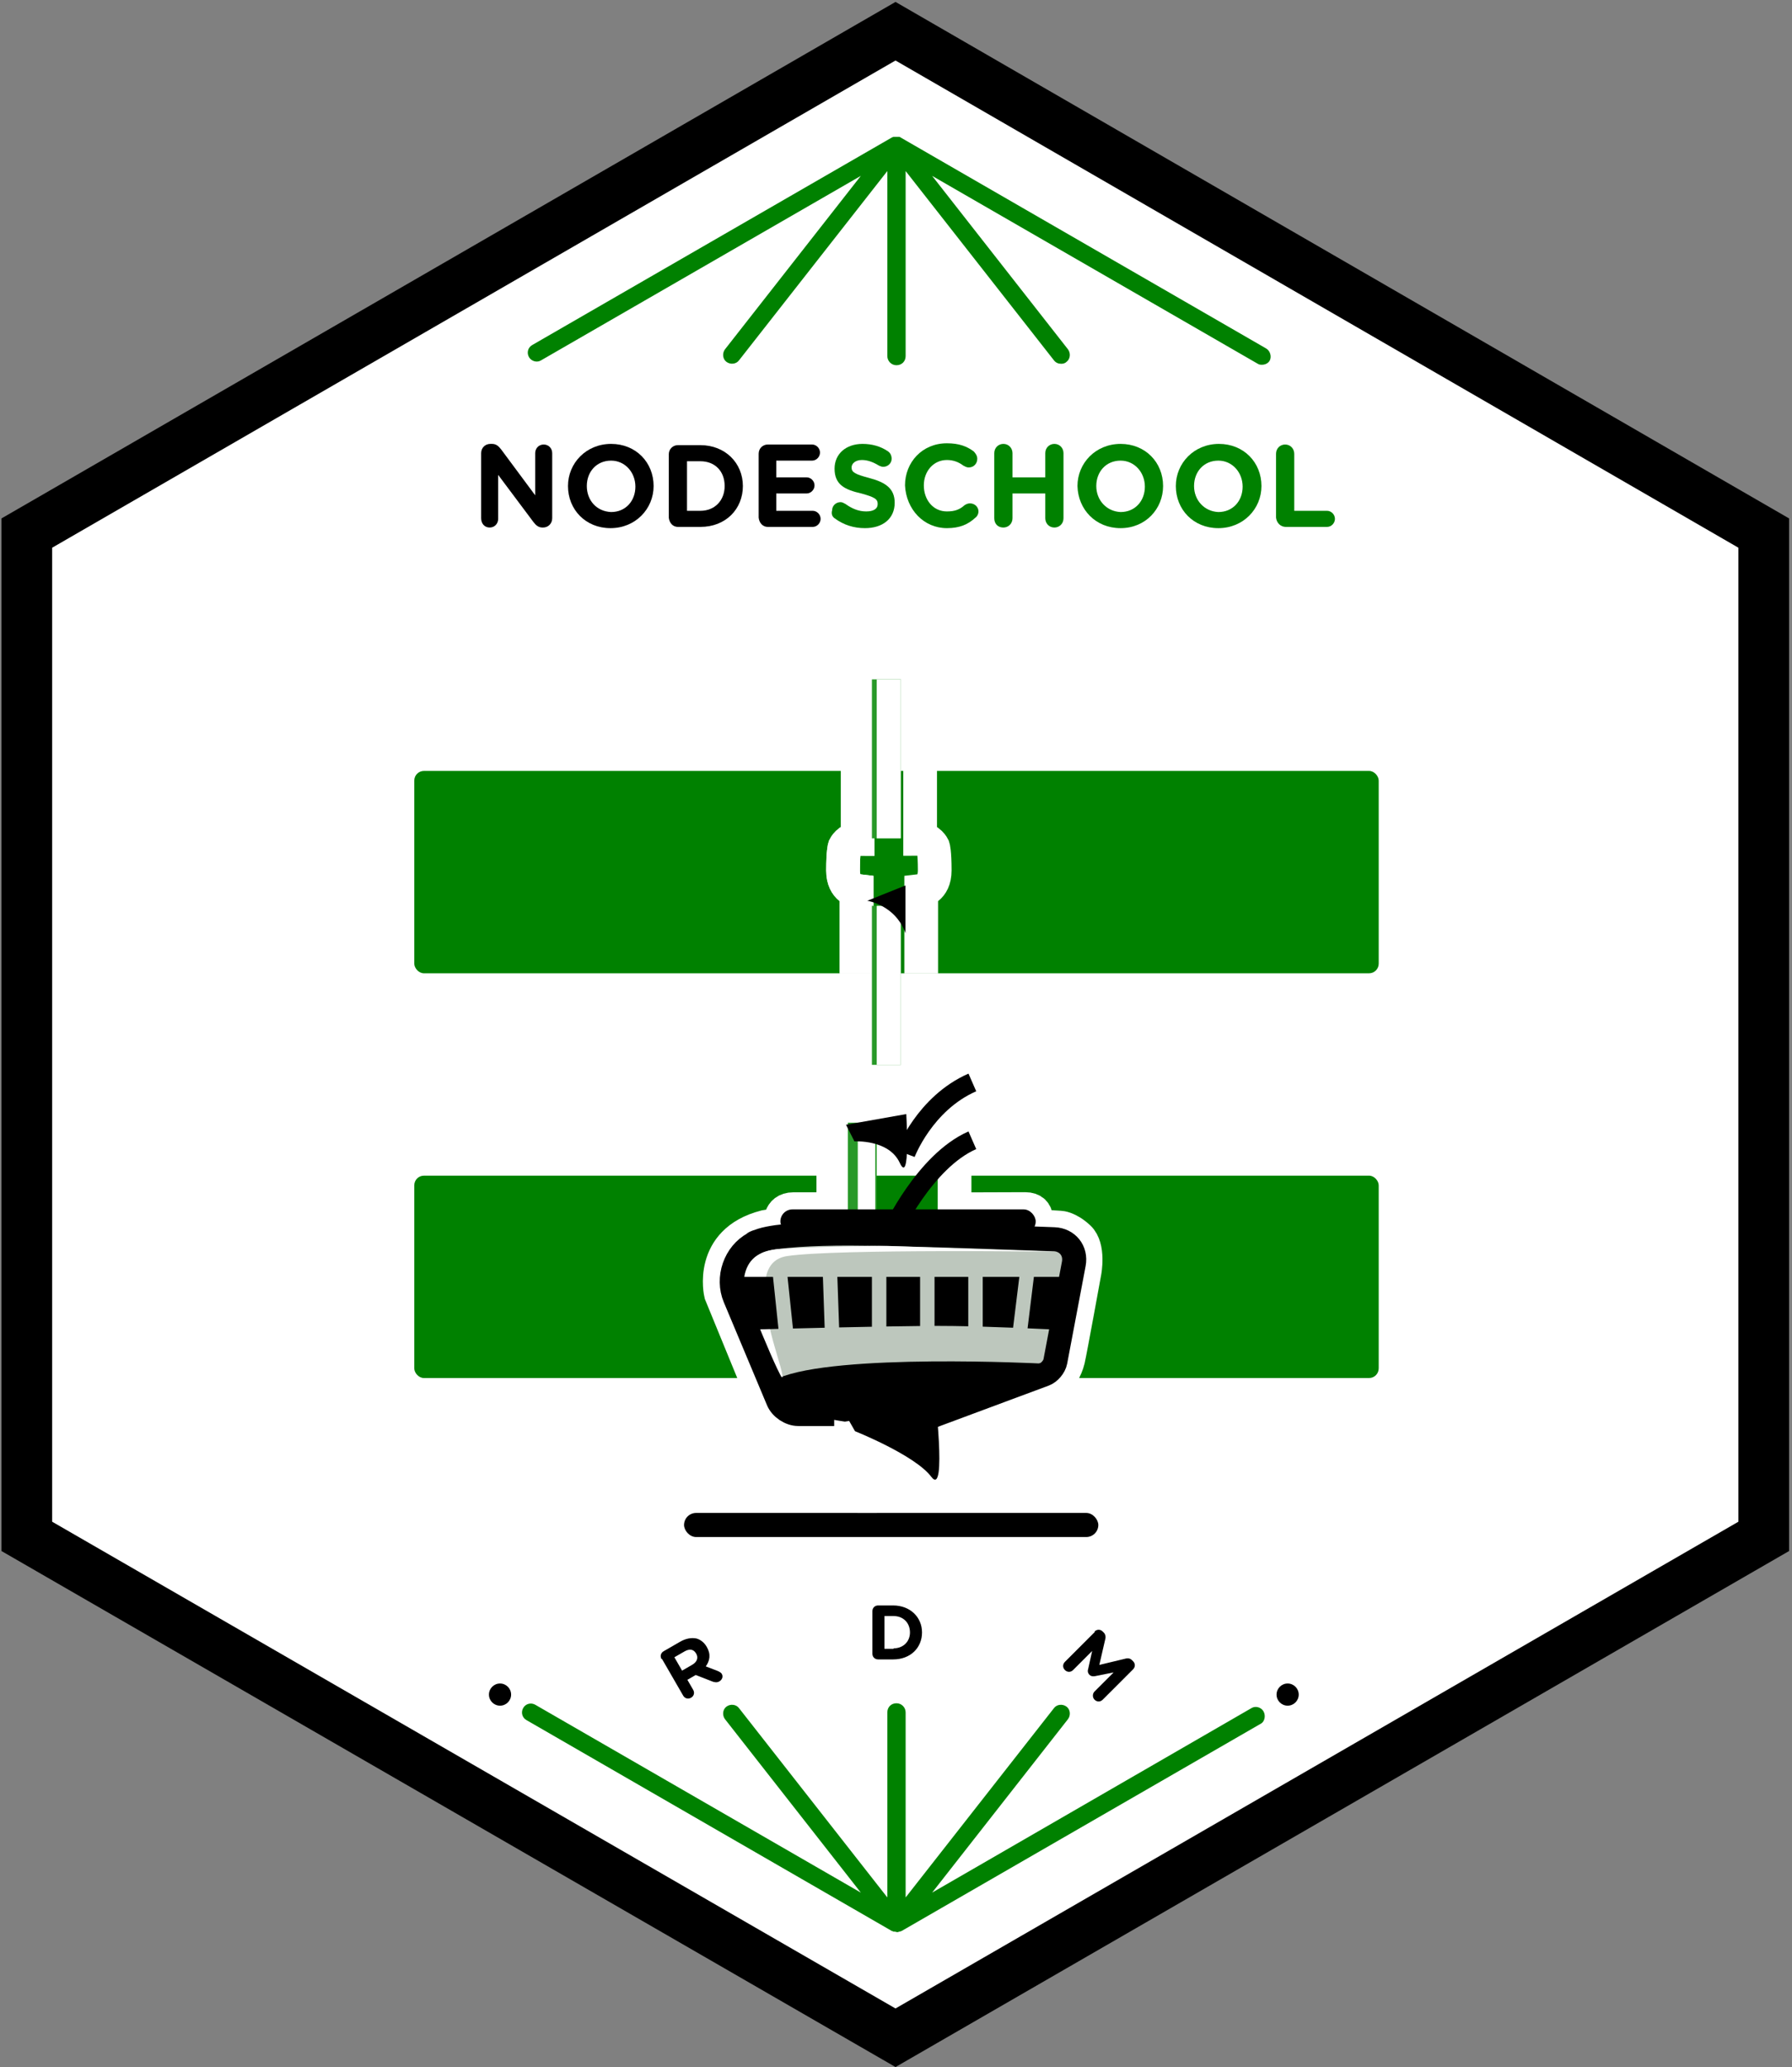 <?xml version="1.0" encoding="UTF-8" standalone="no"?>
<svg width="372px" height="429px" viewBox="0 0 372 429" version="1.1" xmlns="http://www.w3.org/2000/svg" xmlns:xlink="http://www.w3.org/1999/xlink">
    <rect x="0" y="0" width="372" height="429" fill="#808080" stroke="none"/>
    <!-- Generator: Sketch 40.3 (33839) - http://www.bohemiancoding.com/sketch -->
    <title>Group 4</title>
    <desc>Created with Sketch.</desc>
    <defs>
        <rect id="path-1" x="45" y="92" width="11" height="42" rx="3"></rect>
        <mask id="mask-2" maskContentUnits="userSpaceOnUse" maskUnits="objectBoundingBox" x="0" y="0" width="11" height="42" fill="white">
            <use xlink:href="#path-1"></use>
        </mask>
        <polygon id="path-3" points="31 167 53 167 53 195 31 195"></polygon>
        <mask id="mask-4" maskContentUnits="userSpaceOnUse" maskUnits="objectBoundingBox" x="0" y="0" width="22" height="28" fill="white">
            <use xlink:href="#path-3"></use>
        </mask>
        <path d="M31,109.997 C31,107.789 32.792,106 34.995,106 L45.005,106 C47.211,106 49,107.801 49,110.005 L49,132.995 C49,135.207 47.241,136.707 45.05,136.342 L34.95,134.658 C32.769,134.295 31,132.206 31,130.003 L31,109.997 Z" id="path-5"></path>
        <mask id="mask-6" maskContentUnits="userSpaceOnUse" maskUnits="objectBoundingBox" x="0" y="0" width="18" height="30.396" fill="white">
            <use xlink:href="#path-5"></use>
        </mask>
        <path d="M26.371,99.935 C26.718,98.314 28.343,97 30.001,97 L45.999,97 C47.656,97 49,98.342 49,100.003 L49,107.997 C49,109.655 47.656,111 46.009,111 L26.991,111 C25.339,111 24.282,109.683 24.629,108.065 L26.371,99.935 Z" id="path-7"></path>
        <mask id="mask-8" maskContentUnits="userSpaceOnUse" maskUnits="objectBoundingBox" x="0" y="0" width="24.437" height="14" fill="white">
            <use xlink:href="#path-7"></use>
        </mask>
        <rect id="path-9" x="40" y="64" width="5" height="33"></rect>
        <mask id="mask-10" maskContentUnits="userSpaceOnUse" maskUnits="objectBoundingBox" x="-4" y="-4" width="13" height="41">
            <rect x="36" y="60" width="13" height="41" fill="white"></rect>
            <use xlink:href="#path-9" fill="black"></use>
        </mask>
        <rect id="path-11" x="40" y="17" width="5" height="33"></rect>
        <mask id="mask-12" maskContentUnits="userSpaceOnUse" maskUnits="objectBoundingBox" x="-4" y="-4" width="13" height="41">
            <rect x="36" y="13" width="13" height="41" fill="white"></rect>
            <use xlink:href="#path-11" fill="black"></use>
        </mask>
        <rect id="path-13" x="33" y="50" width="19" height="11" rx="4"></rect>
        <mask id="mask-14" maskContentUnits="userSpaceOnUse" maskUnits="objectBoundingBox" x="0" y="0" width="19" height="11" fill="white">
            <use xlink:href="#path-13"></use>
        </mask>
        <rect id="path-15" x="33" y="2" width="22" height="15" rx="5"></rect>
        <mask id="mask-16" maskContentUnits="userSpaceOnUse" maskUnits="objectBoundingBox" x="0" y="0" width="22" height="15" fill="white">
            <use xlink:href="#path-15"></use>
        </mask>
        <polygon id="path-17" points="27 0 44 0 44 23 34.91 30 27 23"></polygon>
        <mask id="mask-18" maskContentUnits="userSpaceOnUse" maskUnits="objectBoundingBox" x="0" y="0" width="17" height="30" fill="white">
            <use xlink:href="#path-17"></use>
        </mask>
    </defs>
    <g id="Page-1" stroke="none" stroke-width="1" fill="none" fill-rule="evenodd">
        <g id="Group-4">
            <polygon id="Shape" fill="#000000" points="371.4 321.9 185.9 429 0.3 321.9 0.3 107.6 185.9 0.4 371.4 107.6"></polygon>
            <polygon id="Shape" fill="#FFFFFF" points="360.875 315.819 185.897 416.844 10.825 315.819 10.825 113.675 185.897 12.556 360.875 113.675"></polygon>
            <rect id="Rectangle-9" fill="#008100" x="86" y="160" width="200.205" height="42" rx="2"></rect>
            <rect id="Rectangle-9" fill="#008100" x="86" y="244" width="200.205" height="42" rx="2"></rect>
            <path d="M262.8,72.3 L186.9,28.5 L186.9,28.5 C186.8,28.4 186.7,28.4 186.6,28.4 L186.6,28.4 L186.6,28.4 L186.5,28.4 L186.4,28.4 L186.1,28.4 C186.1,28.4 186.1,28.4 186,28.4 L185.9,28.4 L185.5,28.4 L185.5,28.4 L185.5,28.4 L185.5,28.4 C185.4,28.4 185.3,28.5 185.2,28.5 L185.2,28.5 L110.5,71.6 C109.6,72.1 109.3,73.2 109.8,74.1 C110.3,75 111.5,75.3 112.3,74.8 L178.7,36.5 L150.5,72.5 C149.9,73.3 150,74.5 150.8,75.1 C151.6,75.7 152.8,75.6 153.4,74.8 L184.2,35.5 L184.2,73.9 C184.2,74.9 185,75.8 186.1,75.8 C187.2,75.8 188,75 188,73.9 L188,35.5 L218.8,74.8 C219.2,75.3 219.7,75.5 220.3,75.5 C220.7,75.5 221.1,75.4 221.4,75.1 C222.2,74.5 222.3,73.3 221.7,72.5 L193.5,36.5 L261.1,75.5 C261.4,75.7 261.7,75.7 262,75.7 C262.6,75.7 263.3,75.4 263.6,74.8 C264,74 263.7,72.8 262.8,72.3 L262.8,72.3 Z" id="Shape" fill="#008100"></path>
            <path d="M262.3,355.2 C261.8,354.3 260.6,354 259.8,354.5 L193.5,392.8 L221.7,356.8 C222.3,356 222.2,354.8 221.4,354.2 C220.6,353.6 219.4,353.7 218.8,354.5 L188,393.8 L188,355.4 C188,354.4 187.2,353.5 186.1,353.5 C185,353.5 184.2,354.3 184.2,355.4 L184.2,393.8 L153.4,354.5 C152.8,353.7 151.6,353.6 150.8,354.2 C150,354.8 149.9,356 150.5,356.8 L178.7,392.8 L111.1,353.8 C110.2,353.3 109.1,353.6 108.6,354.5 C108.1,355.4 108.4,356.5 109.3,357 L185.2,400.8 L185.3,400.8 C185.4,400.8 185.4,400.9 185.5,400.9 L185.6,400.9 L185.7,400.9 L185.8,400.9 C185.9,400.9 186.1,401 186.2,401 L186.2,401 L186.2,401 L186.2,401 L186.2,401 C186.4,401 186.5,401 186.6,400.9 L186.7,400.9 L186.8,400.9 C186.9,400.9 186.9,400.8 187,400.8 L187.1,400.8 L261.8,357.7 C262.5,357.3 262.8,356.1 262.3,355.2 L262.3,355.2 Z" id="Shape" fill="#008100"></path>
            <circle id="Oval" fill="#000000" cx="267.3" cy="351.7" r="2.3"></circle>
            <circle id="Oval" fill="#000000" cx="103.8" cy="351.7" r="2.3"></circle>
            <g id="Group-2" transform="translate(99, 92)">
                <path d="M2.647,17.486 C3.656,17.486 4.412,16.714 4.412,15.686 L4.412,6.557 L11.723,16.329 C12.227,16.971 12.732,17.486 13.614,17.486 L13.74,17.486 C14.749,17.486 15.631,16.714 15.631,15.557 L15.631,2.057 C15.631,1.029 14.875,0.257 13.866,0.257 C12.858,0.257 12.101,1.029 12.101,2.057 L12.101,10.8 L5.042,1.286 C4.538,0.643 4.034,0.129 3.151,0.129 L2.773,0.129 C1.765,0.129 0.882,0.9 0.882,2.057 L0.882,15.557 C0.882,16.714 1.639,17.486 2.647,17.486 L2.647,17.486 Z" id="Shape" fill="#000000"></path>
                <path d="M27.732,17.614 C32.901,17.614 36.682,13.629 36.682,8.871 L36.682,8.871 C36.682,3.986 33.027,0.129 27.858,0.129 C22.69,0.129 18.908,4.114 18.908,8.871 L18.908,8.871 C18.908,13.757 22.564,17.614 27.732,17.614 L27.732,17.614 Z M22.816,8.871 C22.816,5.914 24.833,3.6 27.858,3.6 C30.758,3.6 32.901,6.043 32.901,9 L32.901,9 C32.901,11.957 30.884,14.271 27.858,14.271 C24.833,14.143 22.816,11.829 22.816,8.871 L22.816,8.871 L22.816,8.871 Z" id="Shape" fill="#000000"></path>
                <path d="M41.725,17.357 L46.389,17.357 C51.683,17.357 55.213,13.629 55.213,8.871 L55.213,8.871 C55.213,4.114 51.557,0.386 46.389,0.386 L41.725,0.386 C40.716,0.386 39.834,1.157 39.834,2.314 L39.834,15.429 C39.96,16.586 40.716,17.357 41.725,17.357 L41.725,17.357 Z M43.615,3.729 L46.389,3.729 C49.414,3.729 51.431,5.786 51.431,8.871 L51.431,8.871 C51.431,11.829 49.414,14.014 46.389,14.014 L43.615,14.014 L43.615,3.729 L43.615,3.729 Z" id="Shape" fill="#000000"></path>
                <path d="M60.381,17.357 L69.709,17.357 C70.592,17.357 71.348,16.586 71.348,15.686 C71.348,14.786 70.592,14.014 69.709,14.014 L62.146,14.014 L62.146,10.414 L68.449,10.414 C69.331,10.414 70.087,9.643 70.087,8.743 C70.087,7.843 69.331,7.071 68.449,7.071 L62.146,7.071 L62.146,3.6 L69.583,3.6 C70.465,3.6 71.222,2.829 71.222,1.929 C71.222,1.029 70.465,0.257 69.583,0.257 L60.381,0.257 C59.373,0.257 58.49,1.029 58.49,2.186 L58.49,15.429 C58.616,16.586 59.373,17.357 60.381,17.357 L60.381,17.357 Z" id="Shape" fill="#000000"></path>
                <path d="M74.247,15.557 C76.138,16.971 78.281,17.614 80.55,17.614 C84.206,17.614 86.727,15.686 86.727,12.343 L86.727,12.343 C86.727,9.386 84.836,8.1 81.432,7.2 C78.533,6.429 77.777,6.043 77.777,5.014 L77.777,5.014 C77.777,4.243 78.533,3.471 79.92,3.471 C81.054,3.471 82.189,3.857 83.449,4.629 C83.701,4.757 84.08,4.886 84.332,4.886 C85.34,4.886 86.096,4.114 86.096,3.214 C86.096,2.443 85.718,1.929 85.34,1.671 C83.827,0.643 82.063,0.129 80.046,0.129 C76.642,0.129 74.247,2.186 74.247,5.271 L74.247,5.271 C74.247,8.614 76.39,9.643 79.794,10.414 C82.567,11.186 83.197,11.571 83.197,12.6 L83.197,12.6 C83.197,13.629 82.315,14.143 80.802,14.143 C79.163,14.143 77.777,13.5 76.516,12.6 C76.264,12.471 75.886,12.214 75.508,12.214 C74.499,12.214 73.743,12.986 73.743,13.886 C73.491,14.786 73.869,15.3 74.247,15.557 L74.247,15.557 Z" id="Shape" fill="#008100"></path>
                <path d="M97.568,17.614 C100.215,17.614 101.98,16.843 103.492,15.429 C103.87,15.171 104.123,14.657 104.123,14.143 C104.123,13.243 103.366,12.471 102.358,12.471 C101.98,12.471 101.601,12.6 101.223,12.857 C100.215,13.757 99.206,14.143 97.568,14.143 C94.668,14.143 92.777,11.7 92.777,8.743 L92.777,8.743 C92.777,5.786 94.794,3.471 97.568,3.471 C98.828,3.471 99.963,3.857 100.971,4.629 C101.223,4.757 101.601,5.014 102.106,5.014 C103.114,5.014 103.87,4.243 103.87,3.214 C103.87,2.571 103.492,2.057 103.114,1.671 C101.727,0.643 100.089,0 97.568,0 C92.399,0 88.87,3.986 88.87,8.743 L88.87,8.743 C89.122,13.757 92.777,17.614 97.568,17.614 L97.568,17.614 Z" id="Shape" fill="#008100"></path>
                <path d="M109.291,17.486 C110.299,17.486 111.182,16.714 111.182,15.557 L111.182,10.414 L117.989,10.414 L117.989,15.557 C117.989,16.586 118.745,17.486 119.88,17.486 C120.888,17.486 121.77,16.714 121.77,15.557 L121.77,2.057 C121.77,1.029 121.014,0.129 119.88,0.129 C118.871,0.129 117.989,0.9 117.989,2.057 L117.989,7.071 L111.182,7.071 L111.182,2.057 C111.182,1.029 110.425,0.129 109.291,0.129 C108.282,0.129 107.4,0.9 107.4,2.057 L107.4,15.557 C107.4,16.714 108.156,17.486 109.291,17.486 L109.291,17.486 Z" id="Shape" fill="#008100"></path>
                <path d="M133.62,17.614 C138.788,17.614 142.444,13.629 142.444,8.871 L142.444,8.871 C142.444,3.986 138.788,0.129 133.62,0.129 C128.451,0.129 124.67,4.114 124.67,8.871 L124.67,8.871 C124.796,13.757 128.451,17.614 133.62,17.614 L133.62,17.614 Z M128.577,8.871 C128.577,5.914 130.594,3.6 133.62,3.6 C136.519,3.6 138.662,6.043 138.662,9 L138.662,9 C138.662,11.957 136.645,14.271 133.62,14.271 C130.72,14.143 128.577,11.829 128.577,8.871 L128.577,8.871 L128.577,8.871 Z" id="Shape" fill="#008100"></path>
                <path d="M153.915,17.614 C159.083,17.614 162.865,13.629 162.865,8.871 L162.865,8.871 C162.865,3.986 159.209,0.129 154.041,0.129 C148.873,0.129 145.091,4.114 145.091,8.871 L145.091,8.871 C145.091,13.757 148.746,17.614 153.915,17.614 L153.915,17.614 Z M148.873,8.871 C148.873,5.914 150.889,3.6 153.915,3.6 C156.814,3.6 158.957,6.043 158.957,9 L158.957,9 C158.957,11.957 156.94,14.271 153.915,14.271 C151.015,14.143 148.873,11.829 148.873,8.871 L148.873,8.871 L148.873,8.871 Z" id="Shape" fill="#008100"></path>
                <path d="M167.907,17.357 L176.479,17.357 C177.361,17.357 178.118,16.586 178.118,15.686 C178.118,14.786 177.361,14.014 176.479,14.014 L169.672,14.014 L169.672,2.186 C169.672,1.157 168.915,0.257 167.781,0.257 C166.773,0.257 165.89,1.029 165.89,2.186 L165.89,15.429 C166.016,16.586 166.899,17.357 167.907,17.357 L167.907,17.357 Z" id="Shape" fill="#008100"></path>
            </g>
            <g id="Group" transform="translate(136, 333)" fill="#000000">
                <path d="M45.1,1.4 C45.1,0.7 45.6,0.2 46.3,0.2 L49.4,0.2 C52.9,0.2 55.4,2.6 55.4,5.8 L55.4,5.8 C55.4,9 53,11.4 49.4,11.4 L46.3,11.4 C45.6,11.4 45.1,10.9 45.1,10.2 L45.1,1.4 L45.1,1.4 Z M49.5,9.1 C51.5,9.1 52.9,7.7 52.9,5.8 L52.9,5.8 C52.9,3.8 51.5,2.4 49.5,2.4 L47.6,2.4 L47.6,9.2 L49.5,9.2 L49.5,9.1 Z" id="Shape"></path>
                <path d="M86.5,8.3 C86.5,7.6 87,7.1 87.7,7.1 L88,7.1 C88.5,7.1 88.9,7.4 89.1,7.7 L92.1,12.5 L95.1,7.6 C95.4,7.2 95.7,7 96.2,7 L96.5,7 C97.2,7 97.7,7.5 97.7,8.2 L97.7,17.1 C97.7,17.8 97.2,18.3 96.5,18.3 C95.8,18.3 95.3,17.7 95.3,17.1 L95.3,11.5 L93.1,14.8 C92.8,15.2 92.5,15.4 92.1,15.4 C91.7,15.4 91.3,15.2 91.1,14.8 L89,11.5 L89,17.1 C89,17.8 88.5,18.3 87.8,18.3 C87.1,18.3 86.6,17.8 86.6,17.1 L86.6,8.3 L86.5,8.3 Z" id="Shape" transform="translate(92.1, 12.65) rotate(-315) translate(-92.1, -12.65) "></path>
                <path d="M2.9,8.4 C2.9,7.7 3.4,7.2 4.1,7.2 L8,7.2 C9.4,7.2 10.5,7.6 11.3,8.3 C11.9,8.9 12.3,9.8 12.3,10.9 L12.3,10.9 C12.3,12.7 11.4,13.7 10.1,14.3 L11.8,16.4 C12,16.7 12.2,17 12.2,17.3 C12.2,18 11.6,18.4 11,18.4 C10.4,18.4 10.1,18.1 9.8,17.8 L7.4,14.8 L5.4,14.8 L5.4,17.2 C5.4,17.9 4.9,18.4 4.2,18.4 C3.5,18.4 3,17.9 3,17.2 L3,8.4 L2.9,8.4 Z M7.8,12.6 C9,12.6 9.7,12 9.7,11 L9.7,11 C9.7,9.9 9,9.4 7.8,9.4 L5.4,9.4 L5.4,12.6 L7.8,12.6 L7.8,12.6 Z" id="Shape" transform="translate(7.6, 12.8) rotate(-30) translate(-7.6, -12.8) "></path>
            </g>
            <path d="M156.985,286.382 L149.654,268.504 C149.654,268.504 147.044,257.693 158.831,254.639 L162.064,254.085 C162.064,254.085 161.61,250.971 164.672,250.955 C167.734,250.938 172.989,250.955 172.989,250.955 L172.989,241.984" id="Path-11" stroke="#FFFFFF" stroke-width="7"></path>
            <path d="M177.814,202.042 L177.814,184.878 C177.814,184.878 175.008,184.542 175.008,180.649 C175.008,176.757 175.333,175.808 175.333,175.808 C175.333,175.808 176.155,174.104 178.038,174.104 L178.038,155.924" id="Path-13" stroke="#FFFFFF" stroke-width="7"></path>
            <path d="M177.814,202.042 L177.814,184.878 C177.814,184.878 175.008,184.542 175.008,180.649 C175.008,176.757 175.333,175.808 175.333,175.808 C175.333,175.808 176.155,174.104 178.038,174.104 L178.038,155.924" id="Path-13" stroke="#FFFFFF" stroke-width="7"></path>
            <path d="M193.814,202.042 L193.814,184.878 C193.814,184.878 191.008,184.542 191.008,180.649 C191.008,176.757 191.333,175.808 191.333,175.808 C191.333,175.808 192.155,174.104 194.038,174.104 L194.038,155.924" id="Path-13" stroke="#FFFFFF" stroke-width="7" transform="translate(192.523, 178.983) scale(-1, 1) translate(-192.523, -178.983) "></path>
            <path d="M219.865,286.169 C219.865,286.169 221.279,284.188 221.743,282.168 C222.207,280.148 225.152,263.935 225.152,263.935 C225.152,263.935 226.113,258.897 223.928,256.862 C221.743,254.826 220.101,254.786 220.101,254.786 L214.825,254.46 C214.825,254.46 216.147,250.93 212.825,250.93 C209.502,250.93 198.158,250.979 198.158,250.979 L198.158,241.898" id="Path-12" stroke="#FFFFFF" stroke-width="7"></path>
            <g id="Group-3" transform="translate(142, 124)">
                <rect id="Rectangle-4" fill="#000000" x="0" y="190" width="86" height="5" rx="2.5"></rect>
                <use id="Rectangle-6" stroke="#000000" mask="url(#mask-2)" stroke-width="8" fill="#71B771" xlink:href="#path-1"></use>
                <rect id="Rectangle-11" fill="#299929" x="34" y="109" width="6" height="21"></rect>
                <rect id="Rectangle-11" fill="#299929" x="39" y="64" width="6" height="33"></rect>
                <rect id="Rectangle-11" fill="#299929" x="39" y="17" width="6" height="33"></rect>
                <use id="Rectangle" stroke="#000000" mask="url(#mask-4)" stroke-width="10" fill="#094009" xlink:href="#path-3"></use>
                <use id="Rectangle" stroke="#000000" mask="url(#mask-6)" stroke-width="10" fill="#6E816E" xlink:href="#path-5"></use>
                <circle id="Oval" cx="45.5" cy="122.4" r="0.5"></circle>
                <rect id="Rectangle-11" fill="#FFFFFF" opacity="0.335" x="36" y="163" width="4" height="27"></rect>
                <path d="M22.244,167.416 L10.824,140.521 C10.824,140.521 11.915,133.535 16.811,133.535 C20.626,133.535 31.991,129.073 26.925,133.535 C21.859,137.998 24.324,159.975 27.939,166.017 L22.244,167.416 Z" id="Path-8" fill="#299929"></path>
                <path d="M31.167,169.459 L23.695,169.459 C22.037,169.459 20.175,168.224 19.532,166.69 L10.566,145.316 C8.859,141.247 10.578,136.175 14.493,134.096 C14.493,134.096 14.23,133.979 16.139,133.39 C19.424,132.375 26.799,132.011 34.278,132.011 C46.103,132.011 76.833,133.202 76.833,133.202 C79.596,133.306 81.42,135.588 80.906,138.305 L77.075,158.559 C76.868,159.649 75.857,160.847 74.834,161.228 L50.442,170.3" id="Path-2" stroke="#000000" stroke-width="5" fill="#BDC7BD"></path>
                <path d="M74.146,158.996 C74.146,158.996 31.456,156.801 19.485,162.065 C7.515,167.33 33.386,171.049 33.386,171.049 L67.998,165.697 L75,159.07 L74.146,158.996 Z" id="Path-3" fill="#000000"></path>
                <path d="M35.491,173.034 C35.491,173.034 47.968,178.01 51.328,182.505 C54.689,187 51.943,164.416 51.943,164.416 L34.076,170.554 L35.491,173.034 Z" id="Path-4" fill="#000000"></path>
                <use id="Rectangle-5" stroke="#000000" mask="url(#mask-8)" stroke-width="10" fill="#0A400A" xlink:href="#path-7"></use>
                <path d="M43.153,131.643 C43.153,131.643 49.913,117.002 59.851,112.655" id="Path-5" stroke="#000000" stroke-width="4"></path>
                <path d="M45.996,115.418 C45.996,115.418 49.913,105.002 59.851,100.655" id="Path-5" stroke="#000000" stroke-width="4"></path>
                <g id="Rectangle-7">
                    <use fill="#FFFFFF" fill-rule="evenodd" xlink:href="#path-9"></use>
                    <use stroke="#000000" mask="url(#mask-10)" stroke-width="8" xlink:href="#path-9"></use>
                </g>
                <g id="Rectangle-7">
                    <use fill="#FFFFFF" fill-rule="evenodd" xlink:href="#path-11"></use>
                    <use stroke="#000000" mask="url(#mask-12)" stroke-width="8" xlink:href="#path-11"></use>
                </g>
                <use id="Rectangle-2" stroke="#000000" mask="url(#mask-14)" stroke-width="8" fill="#0A400A" xlink:href="#path-13"></use>
                <use id="Rectangle-8" stroke="#000000" mask="url(#mask-16)" stroke-width="8" fill="#0A400A" xlink:href="#path-15"></use>
                <path d="M38.039,62.95 C38.039,62.95 40.511,63.287 42.892,65.249 C45.272,67.212 45.97,69.703 45.97,69.703 L45.97,59.764 L38.039,62.95 Z" id="Path-6" fill="#000000"></path>
                <polyline id="Path-9" fill="#FFFFFF" points="36.065 129.54 36.065 112.837 39.703 110.288 39.703 129.691 36.473 129.691"></polyline>
                <path d="M35.375,112.891 C35.375,112.891 42.505,112.434 44.775,117.331 C47.045,122.227 46.133,107.218 46.133,107.218 L33.622,109.433 L35.375,112.891 Z" id="Path-7" fill="#000000"></path>
                <use id="Rectangle-10" stroke="#000000" mask="url(#mask-18)" stroke-width="8" fill="#008100" xlink:href="#path-17"></use>
                <path d="M13.03,145.086 C13.03,145.086 23.94,172.503 19.296,157.185 C14.653,141.867 16.886,137.359 21.446,136.682 C31.68,135.162 77.699,135.791 77.699,135.791 C77.015,135.791 41.968,134.57 41.968,134.57 C41.968,134.57 30.141,134.585 19.996,135.188 C9.851,135.791 13.03,145.086 13.03,145.086 Z" id="Path-10" fill="#FFFFFF"></path>
                <rect id="Rectangle-3" fill="#000000" x="20" y="127" width="53" height="5" rx="2.5"></rect>
            </g>
            <path d="M163.483,265 L170.824,265 L171.193,275.562 C168.88,275.616 166.652,275.669 164.609,275.72 L163.483,265 Z M160.466,265 L154,265 L154,276 C154,276 157.058,275.913 161.601,275.797 L160.466,265 Z M173.826,265 L181,265 L181,275.355 C178.752,275.398 176.454,275.445 174.193,275.495 L173.826,265 Z M211.603,265 L204,265 L204,275.339 C206.166,275.403 208.317,275.479 210.306,275.558 L211.603,265 Z M214.625,265 L220,265 L220,276 C220,276 217.243,275.852 213.314,275.682 L214.625,265 Z M201,265 L194,265 L194,275.185 C194.317,275.184 194.626,275.184 194.924,275.184 C196.804,275.184 198.876,275.213 201,275.261 L201,265 Z M191,265 L184,265 L184,275.301 C186.496,275.259 188.873,275.225 191,275.205 L191,265 Z" id="Combined-Shape" fill="#000000"></path>
        </g>
    </g>
</svg>